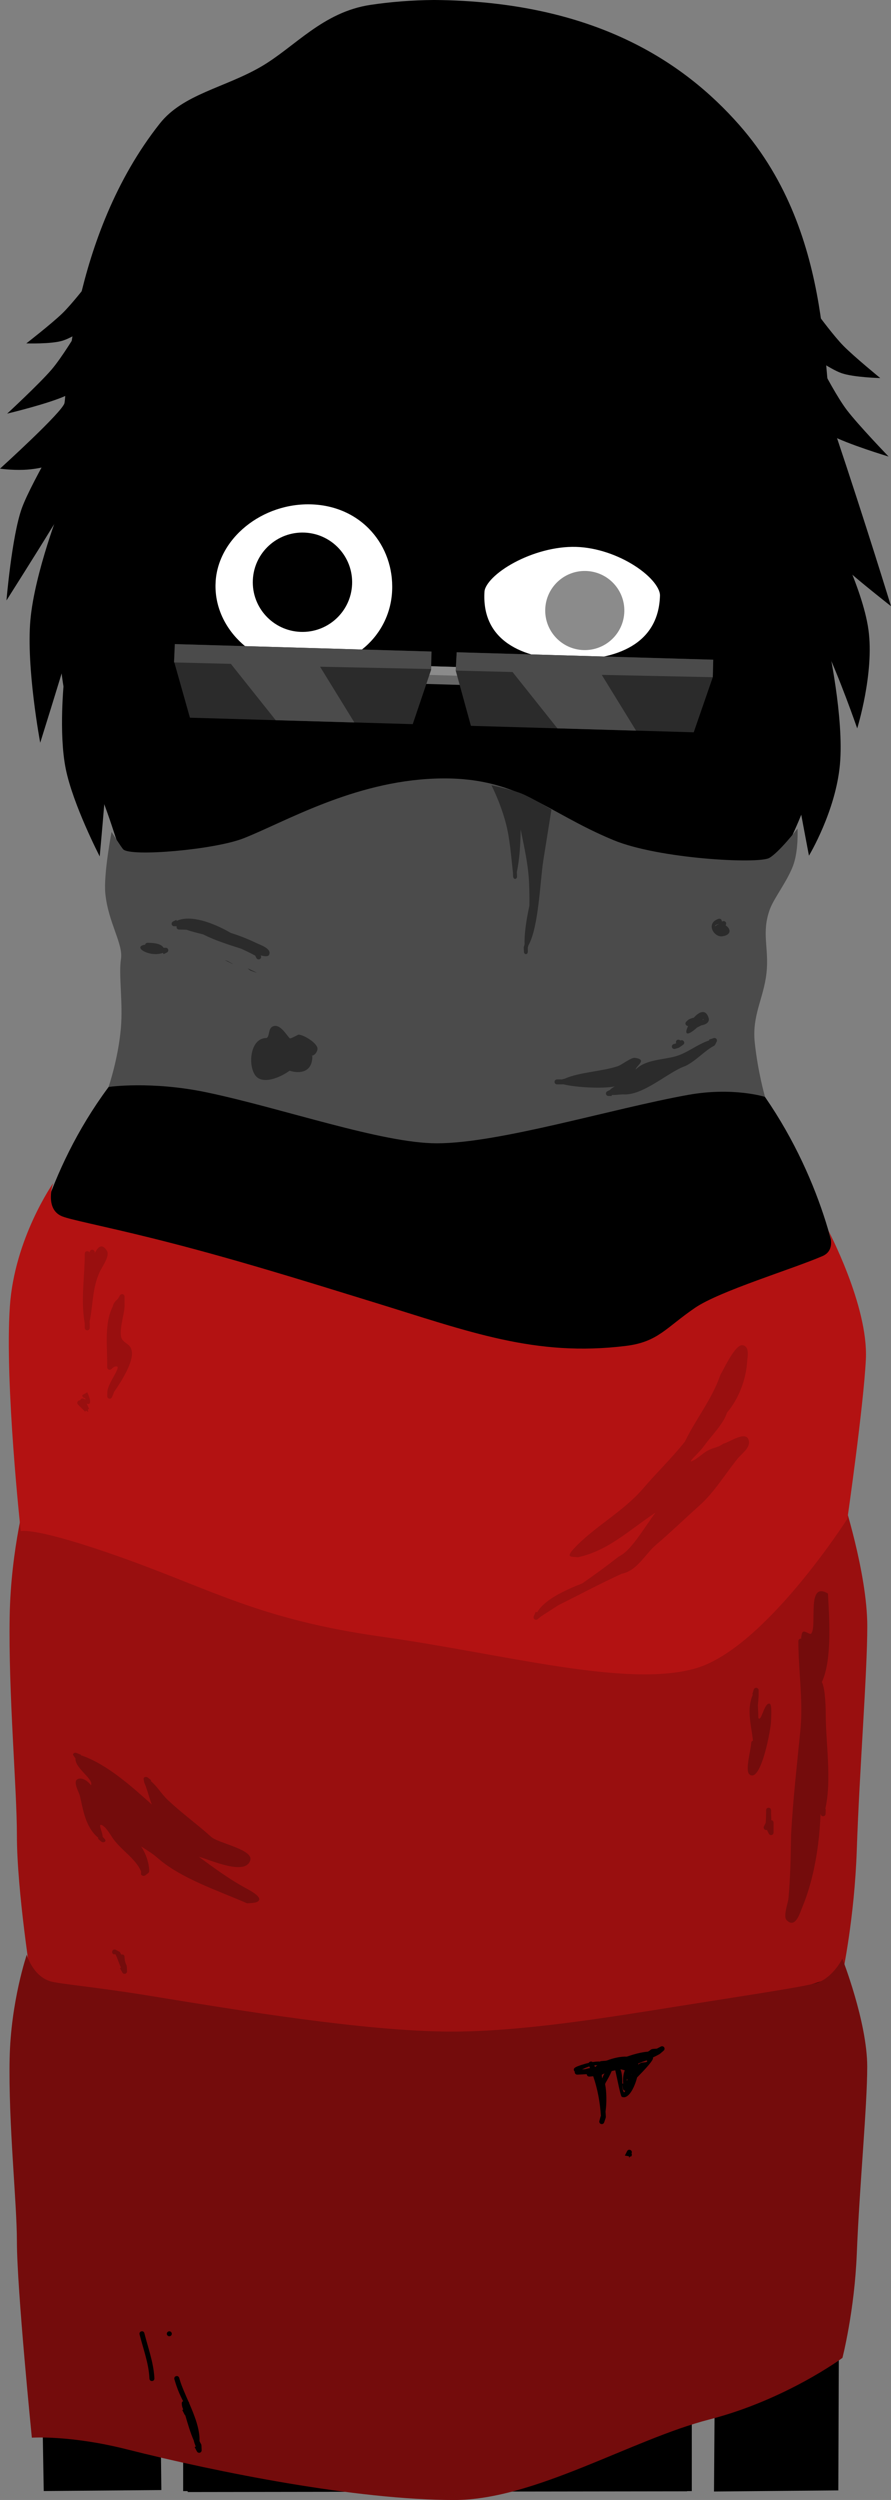 <svg version="1.1" xmlns="http://www.w3.org/2000/svg" xmlns:xlink="http://www.w3.org/1999/xlink" width="89.584" height="251.335" viewBox="0,0,89.584,251.335"><rect x="0" y="0" width="89.584" height="251.335" fill="#808080" stroke="none"/><g transform="translate(-196.65,-54.963)"><g data-paper-data="{&quot;isPaintingLayer&quot;:true}" fill-rule="nonzero" stroke-linecap="butt" stroke-linejoin="miter" stroke-miterlimit="10" stroke-dasharray="" stroke-dashoffset="0" style="mix-blend-mode: normal"><g fill="#000000" stroke="none"><g><path d="M200.693,129.636c0,0 -1.41,-7.511 -0.989,-12.313c0.422,-4.802 3.084,-11.554 3.084,-11.554l4.386,4.933c0,0 -2.7,6.481 -3.658,9.734c-0.927,3.151 -2.823,9.2 -2.823,9.2z" data-paper-data="{&quot;index&quot;:null}" stroke-width="0"/><path d="M196.65,102.08c0,0 6.332,-5.741 6.486,-6.603c0.251,-1.411 0.577,-16.721 9.592,-28.107c2.33,-2.942 6.514,-3.584 10.153,-5.695c3.416,-1.981 6.199,-5.499 11.023,-6.222c1.996,-0.299 4.123,-0.469 6.389,-0.491c16.036,0.136 25.08,6.203 30.669,12.546c9.971,11.316 8.138,26.401 9.622,30.829c3.177,9.477 5.65,17.571 5.65,17.571c0,0 -2.707,-2.133 -3.987,-3.251c-1.194,-1.043 -3.709,-3.255 -3.709,-3.255c0,0 2.79,10.433 0.711,20.724c-1.836,9.432 -7.794,17.007 -7.794,17.007l-1.087,-2.38c0,0 -1.086,2.167 -2.256,3.269c-1.17,1.101 -3.522,2.812 -3.522,2.812l0.015,-3.705c0,0 -7.376,10.809 -24.655,10.162c-16.292,-0.728 -25.751,-11.426 -25.751,-11.426l-0.193,2.65c0,0 -3.798,-3.404 -5.898,-9.882c-2.503,-7.721 -4.215,-9.083 -5.139,-15.065c-0.923,-5.982 -0.593,-22.07 -0.593,-22.07c0,0 -1.38,0.622 -3.352,0.698c-1.25,0.048 -2.375,-0.118 -2.375,-0.118z" stroke-width="1.5"/><path d="M206.676,141.063c0,0 -2.683,-5.188 -3.414,-8.798c-0.731,-3.61 -0.173,-8.906 -0.173,-8.906l5.823,-0.171c0,0 -1.306,6.245 -1.515,9.276c-0.203,2.934 -0.721,8.599 -0.721,8.599z" stroke-width="0"/><path d="M197.301,115.327c0,0 0.539,-6.431 1.53,-9.23c0.985,-2.782 5.634,-10.462 5.634,-10.462l-0.548,9.903c0,0 -0.607,0.121 -2.151,2.653c-1.496,2.452 -4.464,7.135 -4.464,7.135z" data-paper-data="{&quot;index&quot;:null}" stroke-width="0"/><path d="M197.372,96.545c0,0 3.206,-2.964 4.453,-4.414c1.058,-1.231 2.554,-3.739 2.554,-3.739l3.603,3.096c0,0 -2.826,2.361 -4.604,3.208c-1.758,0.838 -6.005,1.85 -6.005,1.85z" stroke-width="0"/><path d="M199.297,89.486c0,0 2.549,-1.981 3.631,-3.029c0.918,-0.889 2.45,-2.858 2.45,-2.858l0.906,3.742c0,0 -2.17,1.513 -3.341,1.872c-1.158,0.356 -3.646,0.273 -3.646,0.273z" stroke-width="0"/></g><path d="M276.425,132.501c-0.506,-2.995 -2.418,-9.082 -2.418,-9.082l5.906,-3.65c0,0 1.614,7.347 1.186,12.054c-0.427,4.708 -3.113,9.164 -3.113,9.164c0,0 -1.072,-5.586 -1.561,-8.487z" data-paper-data="{&quot;index&quot;:null}" stroke-width="0"/><path d="M279.441,119.667c-1.562,-3.221 -5.558,-9.945 -5.558,-9.945l6.131,-2.09c0,0 3.357,6.308 3.954,10.656c0.597,4.348 -1.132,9.901 -1.132,9.901c0,0 -1.833,-5.3 -3.395,-8.522z" data-paper-data="{&quot;index&quot;:null}" stroke-width="0"/><path d="M280.104,98.669c-1.726,-0.949 -4.41,-3.469 -4.41,-3.469l3.776,-2.882c0,0 1.348,2.59 2.333,3.88c1.16,1.52 4.189,4.665 4.189,4.665c0,0 -4.181,-1.256 -5.888,-2.194z" data-paper-data="{&quot;index&quot;:null}" stroke-width="0"/><path d="M281.267,92.482c-1.232,-0.429 -3.464,-2.069 -3.464,-2.069l1.194,-3.682c0,0 1.522,2.058 2.452,3c1.095,1.111 3.705,3.241 3.705,3.241c0,0 -2.669,-0.067 -3.887,-0.491z" data-paper-data="{&quot;index&quot;:null}" stroke-width="0"/></g><path d="M202.03,304.392c0,0 -1.635,-94.384 -1.793,-118.012c-0.055,-8.153 8.187,-36.761 40.202,-36.921c31.602,-0.158 39.857,29.487 39.849,36.897c-0.077,46.243 -0.346,117.986 -0.346,117.986l-10.497,0.096l0.841,-114.843c0,0 0.075,-3.099 -2.816,-3.154c-3.434,-0.065 -2.945,3.116 -2.945,3.116l0.205,114.87l-48.214,0.072l-0.305,-115.233c0,0 0.279,-2.919 -2.886,-2.934c-3.111,-0.015 -2.816,2.909 -2.816,2.909l1.353,115.067z" fill="#000000" stroke="#000000" stroke-width="2"/><path d="M255.628,200.334c-0.571,0 -1.034,-0.463 -1.034,-1.034c0,-0.571 0.463,-1.034 1.034,-1.034c0.571,0 1.034,0.463 1.034,1.034c0,0.571 -0.463,1.034 -1.034,1.034z" fill="#000000" stroke="none" stroke-width="1.5"/><path d="M250.368,204.569c-4.463,-0.314 -6.552,-1.794 -6.17,-2.58c0.118,-0.242 2.846,1.064 6.97,1.305c6.409,0.375 8.51,-0.632 8.51,-0.632v1.346c0,0 -2.413,1.047 -9.311,0.561z" fill="#000000" stroke="#000000" stroke-width="0"/><path d="M222.555,199.3c0,-0.571 0.463,-1.034 1.034,-1.034c0.571,0 1.034,0.463 1.034,1.034c0,0.571 -0.463,1.034 -1.034,1.034c-0.571,0 -1.034,-0.463 -1.034,-1.034z" fill="#000000" stroke="none" stroke-width="1.5"/><path d="M228.849,204.569c-6.897,0.486 -9.311,-0.561 -9.311,-0.561v-1.346c0,0 2.101,1.007 8.51,0.632c4.124,-0.241 6.853,-1.547 6.97,-1.305c0.383,0.786 -1.706,2.266 -6.17,2.58z" fill="#000000" stroke="#000000" stroke-width="0"/><path d="M240.129,261.121c-0.819,0 -1.483,-0.664 -1.483,-1.483c0,-0.819 0.664,-1.483 1.483,-1.483c0.819,0 1.483,0.664 1.483,1.483c0,0.819 -0.664,1.483 -1.483,1.483z" data-paper-data="{&quot;index&quot;:null}" fill="#000000" stroke="none" stroke-width="1.5"/><path d="M216.066,304.406v-119.201v-28.327c0,0 2.673,-2.353 4.656,-3.748c1.983,-1.395 5.172,-2.804 5.172,-2.804h28.391c0,0 3.913,1.52 6.166,2.947c2.253,1.427 4.754,3.605 4.754,3.605v28.831v118.697z" fill="#000000" stroke="#000000" stroke-width="2"/><path d="M213.101,113.883c-0.366,-7.307 0.832,-17.138 0.832,-17.138c0,0 3.41,0.058 14,-2.74c8.135,-2.149 20.813,-8.888 20.813,-8.888c0,0 -2.246,2.941 -3.536,4.36c-1.371,1.508 -4.123,4.445 -4.123,4.445c0,0 7.883,-1.44 14.806,-4.302c8.667,-3.286 10.763,-5.744 13.078,-4.216c2.732,1.803 0.358,23.203 -0.114,28.749c-0.586,5.655 -2.807,9.422 -3.512,12.424c-0.704,3.002 -0.587,6.122 -2.67,15.969c-1.3,6.145 -4.419,8.8 -10.44,14.364c-6.021,5.564 -9.318,8.987 -13.278,8.941c-3.811,-0.044 -8.784,-5.357 -13.629,-10.782c-5.159,-5.777 -8.626,-8.731 -9.273,-15.415c-0.583,-6.02 -0.489,-9.927 -0.681,-15.274c-0.14,-3.908 -2.074,-6.508 -2.273,-10.498z" fill="#000000" stroke="#000000" stroke-width="1.5"/><path d="M217.624,113.534c0.213,-4.888 5.095,-8.792 10.464,-8.559c5.369,0.233 8.9,4.508 8.688,9.396c-0.213,4.888 -4.376,8.671 -9.745,8.438c-5.369,-0.233 -9.619,-4.387 -9.406,-9.275z" fill="#ffffff" stroke="#000000" stroke-width="1.4"/><path d="M222.071,113.281c0.12,-2.756 2.451,-4.893 5.207,-4.773c2.756,0.12 4.893,2.451 4.773,5.207c-0.12,2.756 -2.451,4.893 -5.207,4.773c-2.756,-0.12 -4.893,-2.451 -4.773,-5.207z" fill="#000000" stroke="none" stroke-width="1.5"/><path d="M244.669,114.318c0.268,-2.215 5.387,-5.205 9.922,-5.073c4.535,0.131 9.18,3.4 9.115,5.625c-0.142,4.89 -4.096,7.205 -9.91,7.108c-5.53,-0.093 -9.488,-2.563 -9.127,-7.659z" fill="#ffffff" stroke="#000000" stroke-width="1.4"/><path d="M251.469,116.227c0.064,-2.196 1.896,-3.925 4.092,-3.861c2.196,0.064 3.925,1.896 3.861,4.092c-0.064,2.196 -1.896,3.925 -4.092,3.861c-2.196,-0.064 -3.925,-1.896 -3.861,-4.092z" fill="#8b8b8b" stroke="none" stroke-width="1.5"/><path d="M199.849,254.465c0,0 -1.5,-9.299 -1.5,-15.001c0,-4.752 -0.859,-14.185 -0.727,-21.987c0.117,-6.892 1.727,-12.512 1.727,-12.512c0,0 0.575,2.538 2.364,3.198c0.842,0.311 4.647,0.703 9.803,1.711c8.846,1.729 21.669,4.298 30.329,4.35c7.228,0.043 16.082,-1.72 23.345,-3.103c7.233,-1.377 12.887,-2.373 13.786,-2.816c1.54,-0.759 2.374,-2.84 2.374,-2.84c0,0 2.5,7.614 2.5,12.999c0,4.74 -0.788,14.466 -1.055,22.465c-0.231,6.913 -1.445,12.536 -1.445,12.536c0,0 -5.696,1.851 -13.388,4.213c-7.772,2.387 -17.581,5.287 -25.612,5.287c-9.888,0 -23.814,-3.138 -32.993,-5.912c-5.654,-1.708 -9.507,-2.588 -9.507,-2.588z" fill="#990f0f" stroke="none" stroke-width="0"/><path d="M199.853,300.033c0,0 -1.502,-14.94 -1.503,-19.707c-0.001,-3.974 -0.862,-11.861 -0.732,-18.385c0.115,-5.763 1.724,-10.463 1.724,-10.463c0,0 0.576,2.122 2.364,2.673c0.842,0.26 4.647,0.587 9.803,1.428c8.846,1.444 21.67,3.588 30.33,3.629c7.228,0.034 16.081,-1.443 23.344,-2.601c7.232,-1.154 12.887,-1.988 13.785,-2.359c1.54,-0.635 2.373,-2.375 2.373,-2.375c0,0 2.502,6.367 2.503,10.869c0.001,3.963 -0.784,12.097 -1.049,18.786c-0.229,5.781 -1.443,10.483 -1.443,10.483c0,0 -5.696,4.216 -13.387,6.194c-7.771,1.998 -17.58,8.092 -25.61,8.095c-9.888,0.003 -23.815,-2.787 -32.995,-5.104c-5.654,-1.427 -9.507,-1.162 -9.507,-1.162z" fill="#740c0c" stroke="none" stroke-width="0"/><path d="M198.736,208.9c0,0 -1.62,-14.785 -1.097,-22.571c0.462,-6.877 4.351,-12.41 4.351,-12.41c0,0 -0.886,2.563 0.867,3.312c0.825,0.353 3.939,0.935 9.038,2.2c7.82,1.94 15.17,4.247 22.226,6.421c9.788,3.016 16.343,5.545 25.467,4.42c3.234,-0.399 4.016,-1.836 6.954,-3.835c2.479,-1.687 9.737,-3.869 12.806,-5.194c1.576,-0.681 0.513,-2.717 0.513,-2.717c0,0 4.115,7.73 3.846,13.108c-0.237,4.734 -1.857,16.017 -1.857,16.017c0,0 -8.299,13.03 -15.249,15.037c-6.95,2.007 -19.292,-1.451 -31.511,-3.17c-12.219,-1.718 -16.96,-4.661 -25.989,-7.89c-9.029,-3.23 -10.365,-2.728 -10.365,-2.728z" fill="#b31212" stroke="none" stroke-width="0"/><path d="M207.566,164.239c0,0 0.957,-2.777 1.235,-5.877c0.231,-2.577 -0.239,-5.379 0.012,-6.994c0.235,-1.516 -1.283,-3.661 -1.573,-6.567c-0.193,-1.927 0.626,-6.196 0.626,-6.196c0,0 1.025,1.604 1.177,1.75c0.79,0.763 9.161,0.033 12.073,-1.105c4.108,-1.606 11.026,-5.718 19.284,-6.012c8.258,-0.294 10.985,3.316 17.935,6.188c4.556,1.884 14.524,2.41 15.65,1.796c0.958,-0.523 2.849,-2.951 2.849,-2.951c0,0 0.124,2.236 -0.454,3.748c-0.602,1.575 -1.915,3.248 -2.317,4.335c-0.89,2.408 -0.063,3.936 -0.352,6.469c-0.289,2.533 -1.458,4.207 -1.177,6.93c0.305,2.947 1.033,5.486 1.033,5.486c0,0 -3.199,-1.017 -7.731,-0.202c-7.614,1.369 -18.988,4.869 -25.269,4.869c-5.513,0 -15.528,-3.523 -23.084,-5.111c-5.644,-1.186 -9.916,-0.555 -9.916,-0.555z" fill="#4b4b4b" stroke="none" stroke-width="0"/><g stroke="none" stroke-width="0"><g><path d="M237.567,123.666l0.052,-1.791l7.275,0.211l-0.052,1.791z" fill="#666666"/><path d="M237.594,122.752l0.025,-0.877l7.275,0.211l-0.025,0.877z" fill="#8b8b8b"/></g><g><path d="M215.746,127.117l-1.593,-5.643l0.058,-1.757l25.793,0.747l-0.011,1.845l-1.843,5.456z" fill="#2b2b2b"/><path d="M224.37,127.367l-4.509,-5.663l-5.712,-0.143l0.096,-1.843l25.793,0.747l-0.044,1.758l-11.162,-0.231l3.448,5.605z" fill="#4b4b4b"/></g><g><path d="M243.996,127.936l-1.524,-5.554l0.096,-1.843l25.793,0.747l-0.044,1.758l-1.917,5.541z" fill="#2b2b2b"/><path d="M252.692,128.188l-4.509,-5.663l-5.712,-0.143l0.096,-1.843l25.793,0.747l-0.044,1.758l-11.162,-0.231l3.448,5.605z" fill="#4b4b4b"/></g></g><path d="M205.174,181.003c0,0 0,-0.25 0.25,-0.25c0.129,0 0.191,0.066 0.221,0.131l0.045,-0.117c0.035,-0.096 0.127,-0.165 0.235,-0.165c0.136,0 0.247,0.109 0.25,0.245l0.002,0.098c0.271,-0.515 0.672,-1.09 1.214,-0.249c0.336,0.521 -0.466,1.616 -0.683,2.07c-0.795,1.659 -0.689,3.391 -1.057,5.098c0.004,0.023 0.008,0.047 0.012,0.07l-0.018,0.02l0.019,-0l0,0.004h0.008l-0,0.5c0,0 0,0 0,0c-0,0.138 -0.112,0.25 -0.25,0.25c-0.137,0 -0.248,-0.11 -0.25,-0.247l-0.007,-0.485c-0.414,-2.362 0.008,-4.596 0.008,-6.971z" fill="#990f0f" stroke="none" stroke-width="0.5"/><path d="M207.978,186.35c0.08,-0.381 0.253,-0.562 0.54,-0.826l0.187,-0.326c0.043,-0.077 0.125,-0.13 0.219,-0.13c0.138,0 0.25,0.112 0.25,0.25c0,0 0,0 0,0l-0,0.5h-0l0,0c-0,0.167 -0,0.334 -0.001,0.502c-0.009,0.716 -0.682,2.723 -0.22,3.329c0.344,0.452 0.859,0.46 0.955,1.216c0.136,1.069 -1.014,2.935 -1.829,4.091l0.026,0.011l-0.193,0.455c-0.037,0.092 -0.127,0.158 -0.232,0.158c-0.138,0 -0.25,-0.112 -0.25,-0.25c0,-0.003 0,-0.006 0,-0.01l0.017,-0.498l0.004,0l-0.003,-0.012c0.14,-1.021 1.747,-2.831 0.652,-2.418l-0.264,0.221c-0.044,0.037 -0.1,0.059 -0.162,0.059c-0.138,0 -0.25,-0.112 -0.25,-0.25v-0v-0.5h0h-0c0,-1.767 -0.262,-3.915 0.526,-5.531c0,0 0.009,-0.018 0.027,-0.041z" fill="#990f0f" stroke="none" stroke-width="0.5"/><path d="M205.015,195.173l0.407,-0.233c0.202,0.42 0.558,1.336 -0.045,1.147l-0.003,0.007l0.025,0.049l-0.003,0.001l0.005,0.003c0,0.002 0.001,0.003 0.001,0.005l0.001,-0.001l0.206,0.455l-0.126,0.057c0.013,0.084 0.027,0.168 0.04,0.252l-0.222,-0.126l-0.097,0.097c-0.118,-0.118 -0.589,-0.589 -0.707,-0.707c0,0 -0.177,-0.177 0,-0.354c0.074,-0.074 0.149,-0.086 0.21,-0.075c0.025,-0.111 0.125,-0.194 0.244,-0.194c0.036,0 0.07,0.008 0.101,0.021l0.21,0.087c-0.012,-0.039 -0.044,-0.093 -0.087,-0.162c-0.01,-0 -0.02,-0.001 -0.03,-0.002c-0.248,-0.029 -0.219,-0.278 -0.219,-0.278l0.062,-0.035c-0.005,-0.009 -0.009,-0.017 -0.014,-0.026z" fill="#990f0f" stroke="none" stroke-width="0.5"/><path d="M277.199,219.707c0.019,-0.295 0.064,-0.607 0.177,-0.683c0.243,-0.163 0.719,0.38 0.869,0.129c0.555,-0.928 -0.505,-5.265 1.649,-3.984c0.098,2.036 0.479,6.6 -0.614,8.904c0.358,0.597 0.393,2.762 0.393,3.236c0,2.841 0.619,6.639 -0.045,9.505l0.042,0.001l-0.012,0.499c-0.003,0.136 -0.114,0.245 -0.25,0.245c-0.131,0 -0.238,-0.101 -0.249,-0.229l-0.007,-0.069c-0.106,3.129 -0.657,6.628 -1.842,9.454c-0.213,0.507 -0.687,2.229 -1.584,1.271c-0.346,-0.369 0.156,-1.716 0.197,-2.155c0.192,-2.092 0.238,-4.373 0.267,-6.466c0.193,-3.5 0.587,-6.962 0.933,-10.452c0.294,-2.944 -0.202,-5.994 -0.202,-8.957c0,0 0,-0.25 0.25,-0.25c0.009,0 0.017,0 0.025,0.001z" fill="#740c0c" stroke="none" stroke-width="0.5"/><path d="M272.357,229.963c-0.185,-1.643 -0.667,-3.124 -0.01,-4.645l-0.059,-0.018l0.146,-0.472c0.03,-0.105 0.126,-0.182 0.241,-0.182c0.138,0 0.25,0.112 0.25,0.25l0,0.5c0,0.209 -0.045,0.62 -0.078,1.04c0.028,0.384 0.043,0.807 0.051,1.24c0.292,0.499 0.612,-1.678 1.16,-1.419c0.225,0.106 0.117,1.469 0.116,1.711c-0,0.796 -1.031,6.367 -2.182,5.376c-0.454,-0.391 0.183,-2.566 0.183,-3.138c0,0 0,-0.203 0.183,-0.243z" fill="#740c0c" stroke="none" stroke-width="0.5"/><path d="M273.924,236.706c0.25,0 0.25,0.25 0.25,0.25l-0,0.292c-0.001,0.274 0.042,0.509 0.021,0.708c0.229,0.014 0.229,0.249 0.229,0.249c0,0.167 0,0.333 0,0.5v0.5c0,0.138 -0.112,0.25 -0.25,0.25c-0.1,0 -0.186,-0.058 -0.226,-0.143l-0.19,-0.381c-0.024,0.008 -0.05,0.012 -0.077,0.012c-0.138,0 -0.25,-0.112 -0.25,-0.25c0,-0.042 0.01,-0.081 0.029,-0.116l0.178,-0.357c0.025,-0.32 0.036,-0.637 0.037,-0.975l0,-0.291c0,0 0,-0.25 0.25,-0.25z" fill="#740c0c" stroke="none" stroke-width="0.5"/><path d="M207.94,251.119c0.087,-0.235 0.321,-0.148 0.321,-0.148l0.444,0.236c0.045,0.091 0.09,0.177 0.133,0.261c0.025,-0.008 0.054,-0.012 0.087,-0.012c0.25,0 0.25,0.25 0.25,0.25c-0.005,0.303 0.079,0.613 0.215,0.884l-0.01,0.052l0.018,-0.001l0.024,0.498c0,0.005 0,0.009 0,0.014c0,0.138 -0.112,0.25 -0.25,0.25c-0.096,0 -0.179,-0.054 -0.221,-0.133l-0.24,-0.433l0.106,-0.059c-0.209,-0.414 -0.303,-0.832 -0.56,-1.347l-0.169,0.01c0,0 -0.235,-0.087 -0.148,-0.321z" fill="#740c0c" stroke="none" stroke-width="0.5"/><path d="M254.378,263.161c-0.122,-0.218 0.096,-0.34 0.096,-0.34l0.104,-0.058c0.142,-0.079 0.686,-0.276 1.267,-0.41c0.02,-0.039 0.056,-0.076 0.114,-0.105c0.006,-0.003 0.012,-0.006 0.018,-0.008c0.116,-0.049 0.199,-0.011 0.251,0.036c0.269,-0.046 0.529,-0.069 0.743,-0.052c0.037,-0.028 0.083,-0.047 0.133,-0.05l0.473,-0.038c0.037,-0.011 0.073,-0.02 0.108,-0.028c0.65,-0.245 1.408,-0.413 1.985,-0.382c0.74,-0.25 1.459,-0.451 2.124,-0.499c0.125,-0.074 0.247,-0.158 0.365,-0.254l0.078,0.011l-0.002,-0.029l0.465,-0.034l0.395,-0.209c0.033,-0.018 0.07,-0.029 0.11,-0.031c0.138,-0.006 0.255,0.1 0.261,0.238c0.004,0.081 -0.031,0.154 -0.088,0.202l-0.377,0.325l-0.006,-0.006l-0.014,0.022c-0.228,0.128 -0.456,0.244 -0.682,0.35c0,0.001 0.001,0.001 0.001,0.002c0.127,0.225 -0.853,1.249 -1.593,2.005c-0.276,1.062 -0.888,2.239 -1.535,1.948c-0.139,-0.062 -0.454,-1.787 -0.661,-2.667c-0.12,0.025 -0.24,0.049 -0.36,0.072c-0.164,0.399 -0.411,0.843 -0.629,1.214l-0.033,0.121c0.147,0.67 0.176,1.916 0.041,2.739c0.015,0.193 0.026,0.385 0.034,0.578l-0.028,0.04l0.017,0.006l-0.16,0.467c-0.031,0.097 -0.119,0.169 -0.227,0.174c-0.138,0.006 -0.255,-0.1 -0.261,-0.238c-0.001,-0.028 0.002,-0.056 0.01,-0.081l0.127,-0.478l0.026,0.007c-0.081,-1.361 -0.328,-2.727 -0.774,-4.021l-0.379,0.03c-0.003,0 -0.006,0 -0.01,0.001c-0.138,0.006 -0.255,-0.1 -0.261,-0.238c-0,-0.001 -0,-0.003 -0,-0.004c-0.154,0.01 -0.304,0.019 -0.45,0.025v0v0v0v0l-0.499,0.023c-0.138,0.006 -0.255,-0.1 -0.261,-0.238c-0.001,-0.021 0.001,-0.042 0.005,-0.062c-0.021,-0.019 -0.04,-0.043 -0.057,-0.074zM261.633,262.111c-0.13,0.048 -0.262,0.092 -0.394,0.132c-0.142,0.065 -0.286,0.126 -0.434,0.185c0.011,0.027 0.021,0.057 0.028,0.09c0.079,-0.062 0.16,-0.114 0.243,-0.153c0.204,-0.096 0.696,-0.005 0.638,-0.222c-0.005,-0.018 -0.034,-0.028 -0.081,-0.032zM259.47,263.106c-0.159,-0.053 -0.304,-0.09 -0.442,-0.111c0.188,0.421 0.177,0.978 0.189,1.453l0.094,-0.015c-0.056,-0.516 0.027,-1.006 0.159,-1.328zM259.396,265.32c0.01,0.011 0.059,-0.058 0.124,-0.164c-0.122,-0.003 -0.224,-0.095 -0.241,-0.215l-0.059,-0.384c0.012,0.331 0.043,0.611 0.175,0.762zM255.493,262.987c0.152,-0.045 0.318,-0.082 0.482,-0.114c-0.023,-0.055 -0.047,-0.11 -0.071,-0.165c-0.255,0.078 -0.503,0.189 -0.733,0.305c0.106,-0.005 0.214,-0.014 0.322,-0.025zM256.479,262.781c0.061,-0.061 0.137,-0.123 0.226,-0.185c-0.099,-0.007 -0.2,-0.004 -0.301,0.006c0.025,0.059 0.051,0.119 0.075,0.178zM260.142,263.485c-0.01,0.001 -0.02,0.002 -0.03,0.003c0.001,0.012 0.002,0.023 0.003,0.035c0.009,-0.013 0.018,-0.025 0.027,-0.038zM257.204,263.916c0.054,-0.169 0.134,-0.344 0.221,-0.51c-0.085,0.046 -0.173,0.095 -0.267,0.147c-0.004,0.117 0.01,0.239 0.046,0.363zM259.68,263.912c-0,0.002 -0,0.003 -0,0.005l0.003,-0.002zM259.668,264.16c0.025,-0.034 0.05,-0.068 0.075,-0.103l-0.064,-0.114c-0.002,0.073 -0.005,0.146 -0.011,0.216z" fill="#000000" stroke="none" stroke-width="0.5"/><path d="M259.872,271.741l-0.395,-0.066c0.075,-0.149 0.149,-0.298 0.224,-0.447c0,0 0.112,-0.224 0.335,-0.112c0.224,0.112 0.112,0.335 0.112,0.335c-0.002,0.004 -0.004,0.008 -0.006,0.012c0.11,0.171 -0.052,0.313 -0.052,0.313l-0.097,-0.016c-0.023,0.046 -0.046,0.092 -0.069,0.138z" fill="#000000" stroke="none" stroke-width="0.5"/><path d="M214.352,293.85c0.239,-0.072 0.312,0.167 0.312,0.167l0.07,0.231c0.192,0.637 0.525,1.375 0.864,2.153c0.063,0.06 0.075,0.147 0.077,0.177c0.547,1.265 1.082,2.62 1.035,3.804c0.06,0.124 0.122,0.243 0.187,0.356l-0.012,0.061l0.021,-0.001l0.018,0.498c0,0.003 0,0.007 0,0.01c0,0.138 -0.112,0.25 -0.25,0.25c-0.097,0 -0.182,-0.056 -0.223,-0.137l-0.233,-0.437l0.117,-0.062c-0.091,-0.198 -0.157,-0.405 -0.208,-0.617c-0.335,-0.753 -0.597,-1.661 -0.845,-2.509c-0.036,-0.025 -0.065,-0.059 -0.083,-0.098l-0.221,-0.442l0.096,-0.048c-0.081,-0.176 -0.135,-0.362 -0.146,-0.551l-0.003,-0.053c0,0 -0,-0.005 0,-0.013c-0.001,-0.051 0.009,-0.117 0.06,-0.17c0.019,-0.022 0.044,-0.042 0.076,-0.057c-0.317,-0.603 -0.571,-1.188 -0.807,-1.969l-0.07,-0.231c0,0 -0.072,-0.239 0.167,-0.312z" fill="#000000" stroke="none" stroke-width="0.5"/><path d="M211.939,294.339c-0.25,0.015 -0.264,-0.235 -0.264,-0.235l-0.008,-0.136c-0.082,-1.466 -0.633,-2.909 -0.985,-4.318c0,0 -0.061,-0.243 0.182,-0.303c0.243,-0.061 0.303,0.182 0.303,0.182c0.361,1.443 0.907,2.911 0.999,4.41l0.008,0.136c0,0 0.015,0.25 -0.235,0.264z" fill="#000000" stroke="none" stroke-width="0.5"/><path d="M213.424,289.589c0,-0.138 0.112,-0.25 0.25,-0.25c0.138,0 0.25,0.112 0.25,0.25c0,0.138 -0.112,0.25 -0.25,0.25c-0.138,0 -0.25,-0.112 -0.25,-0.25z" fill="#000000" stroke="none" stroke-width="0.5"/><path d="M216.641,241.635c1.462,1.069 2.895,2.139 4.56,3.066c0.365,0.203 1.647,0.83 1.505,1.267c-0.11,0.34 -0.903,0.321 -1.212,0.343c-2.931,-1.278 -6.613,-2.486 -8.94,-4.508c-0.562,-0.501 -1.134,-0.836 -1.724,-1.213c0.57,0.82 0.867,1.949 0.813,2.596l-0.07,0.036l0.023,0.017l-0.336,0.258c-0.05,0.039 -0.123,0.06 -0.203,0.052c-0.135,-0.013 -0.238,-0.104 -0.231,-0.204l0.013,-0.233c-0.53,-1.251 -1.883,-2.062 -2.75,-3.203c-0.267,-0.352 -0.73,-1.243 -1.196,-1.459c-0.453,-0.209 0.1,0.763 0.072,1.163l0.247,0.276c0.032,0.035 0.049,0.078 0.045,0.122c-0.01,0.102 -0.129,0.174 -0.267,0.16c-0.068,-0.007 -0.128,-0.033 -0.17,-0.071c-0,-0 -0,-0 -0,-0l-0.328,-0.294l0.041,-0.025l-0.014,-0.016l0.039,-0.018c-0.009,-0.008 -0.019,-0.015 -0.028,-0.023l-0.046,-0.015c0,-0.007 0,-0.015 0,-0.023c-1.28,-1.09 -1.482,-2.859 -1.812,-4.216c-0.079,-0.324 -0.725,-1.396 -0.221,-1.64c0.526,-0.256 1.162,0.34 1.348,0.614c0.302,-0.614 -1.655,-1.749 -1.559,-2.701l-0.213,-0.296c-0.024,-0.032 -0.036,-0.069 -0.032,-0.107c0.01,-0.102 0.129,-0.174 0.267,-0.16c0.034,0.003 0.066,0.012 0.095,0.024l0.445,0.178l-0.028,0.043c2.681,0.885 5.335,3.351 7.094,4.913c0.017,0.015 0.034,0.031 0.051,0.046c-0.298,-0.739 -0.522,-1.735 -0.758,-2.184l0.003,-0.023l-0.009,0.001l-0.066,-0.367c-0.003,-0.014 -0.004,-0.028 -0.002,-0.042c0.01,-0.102 0.129,-0.174 0.267,-0.16c0.064,0.006 0.12,0.029 0.161,0.063l0.349,0.28l-0.072,0.05c0.671,0.556 1.069,1.295 1.706,1.9c1.372,1.305 2.967,2.449 4.387,3.731c0.632,0.614 4.226,1.258 3.935,2.329c-0.443,1.631 -3.994,-0.011 -5.175,-0.326z" fill="#740c0c" stroke="none" stroke-width="0.5"/><path d="M255.184,214.156c1.251,-0.868 2.486,-1.77 3.688,-2.715c1.216,-0.557 2.406,-2.685 3.673,-4.397c-2.534,1.657 -4.703,3.816 -7.788,4.475c-0.617,-0.074 -1.284,0.089 -0.425,-0.846c2.032,-2.209 5.002,-3.73 7.024,-6.118c1.352,-1.578 2.867,-3.027 4.165,-4.671c1.098,-2.293 2.689,-4.185 3.56,-6.7c0.315,-0.517 1.488,-3.09 2.223,-2.983c0.763,0.111 0.492,1.222 0.466,1.662c-0.104,1.762 -0.852,3.749 -2.018,5.107c-0.373,1.167 -1.534,2.279 -2.256,3.283c-0.321,0.446 -0.617,0.739 -1.005,1.133c-0.14,0.142 -0.519,0.567 -0.333,0.496c0.675,-0.257 1.143,-0.88 1.875,-1.194c0.538,-0.231 0.845,-0.222 1.349,-0.589c0.558,-0.096 2.356,-1.433 2.566,-0.26c0.126,0.702 -0.712,1.243 -1.16,1.798c-1.206,1.495 -2.338,3.364 -3.775,4.65c-1.498,1.339 -2.924,2.722 -4.411,3.991c-1.097,0.936 -1.891,2.607 -3.443,2.901c-2.106,0.969 -4.249,2.103 -6.366,3.161c-0.571,0.372 -1.141,0.739 -1.71,1.104l-0.38,0.307c-0.047,0.038 -0.107,0.059 -0.172,0.056c-0.138,-0.008 -0.244,-0.125 -0.236,-0.263c0.002,-0.033 0.01,-0.064 0.023,-0.092l0.198,-0.453l0.14,0.061c0.715,-1.235 2.632,-2.166 4.526,-2.907z" fill="#990f0f" stroke="none" stroke-width="0.5"/><path d="M220.9,150.343c-1.306,-0.422 -2.602,-0.822 -3.833,-1.444c-0.593,-0.147 -1.124,-0.271 -1.655,-0.464c-0.254,-0.013 -0.507,-0.02 -0.758,-0.02c0,0 -0.25,0 -0.25,-0.25c0,-0.032 0.004,-0.059 0.011,-0.083h-0.261c-0.138,0 -0.25,-0.112 -0.25,-0.25c0,-0.1 0.058,-0.186 0.143,-0.226l0.328,-0.164l0.049,0.098c1.382,-0.642 3.66,0.188 5.431,1.215c0.895,0.281 1.763,0.624 2.576,1.02c0.335,0.167 1.601,0.564 1.269,1.189c-0.105,0.196 -0.477,0.149 -0.845,0.046l0.02,0.04c0.018,0.035 0.029,0.074 0.029,0.116c0,0.138 -0.112,0.25 -0.25,0.25c-0.1,0 -0.186,-0.058 -0.226,-0.143l-0.117,-0.235c-0.443,-0.244 -0.92,-0.472 -1.41,-0.694zM221.546,152.314c0.089,0.074 0.172,0.146 0.249,0.216c0.209,0.073 0.457,0.159 0.691,0.243c-0.138,-0.076 -0.247,-0.138 -0.275,-0.152c-0.217,-0.106 -0.439,-0.209 -0.664,-0.307zM219.982,151.854c0.034,0.012 0.069,0.023 0.103,0.035c-0.179,-0.109 -0.362,-0.213 -0.546,-0.313c-0.095,-0.029 -0.19,-0.057 -0.286,-0.084c0.228,0.112 0.476,0.235 0.729,0.363z" fill="#2b2b2b" stroke="none" stroke-width="0.5"/><path d="M211.243,149.937c0.037,-0.189 0.244,-0.189 0.244,-0.189c0.535,0.006 1.341,0.041 1.611,0.5h0.222c0.138,0 0.25,0.112 0.25,0.25c0,0.1 -0.058,0.186 -0.143,0.226l-0.328,0.164l-0.065,-0.13c-1.333,0.496 -3.157,-0.621 -1.791,-0.821z" fill="#2b2b2b" stroke="none" stroke-width="0.5"/><path d="M253.138,163.485c0.095,-0.032 0.195,-0.058 0.298,-0.079c1.484,-0.661 3.717,-0.717 5.331,-1.254c0.418,-0.139 1.326,-0.89 1.72,-0.838c1.323,0.176 0.086,0.814 0.079,1.179c0.942,-1.009 2.792,-0.982 4.014,-1.335c1.227,-0.355 2.194,-1.22 3.378,-1.599l-0.025,-0.074l0.469,-0.156c0.026,-0.009 0.055,-0.015 0.085,-0.015c0.138,0 0.25,0.112 0.25,0.25c0,0.042 -0.01,0.082 -0.029,0.116l-0.164,0.329l-0.026,-0.013l-0.021,0.078c-0.987,0.493 -1.835,1.525 -2.941,2.063c-1.678,0.559 -4.243,3.016 -6.275,2.848c-0.411,0.017 -0.76,0.077 -1.127,0.063v0.1h-0.333c-0.138,0 -0.25,-0.112 -0.25,-0.25c0,-0.1 0.058,-0.186 0.143,-0.226l0.277,-0.138c0.082,-0.118 0.281,-0.245 0.481,-0.348c-1.206,0.245 -3.876,0.108 -5.175,-0.21c-0.103,0.002 -0.206,0.004 -0.309,0.005h-0.333c-0.138,0 -0.25,-0.112 -0.25,-0.25c0,-0.138 0.112,-0.25 0.25,-0.25h0.333c0.05,0.001 0.1,0.002 0.151,0.004z" fill="#2b2b2b" stroke="none" stroke-width="0.5"/><path d="M267.41,157.413c0.008,-0.018 -0.04,0.011 -0.12,0.066c0.015,0.01 0.029,0.021 0.041,0.034c0.038,-0.036 0.066,-0.069 0.079,-0.1zM265.837,158.11c-0.058,0.006 -0.125,-0.01 -0.193,-0.077c-0.177,-0.177 0,-0.354 0,-0.354l0.232,-0.213c0.208,-0.1 0.376,-0.161 0.526,-0.185c0.53,-0.595 1.197,-0.926 1.496,0.018c0.14,0.442 -0.31,0.684 -0.756,0.753c-0.024,0.019 -0.043,0.028 -0.043,0.028c-0.111,0.056 -0.222,0.111 -0.333,0.167l-0.009,0.004c-1.195,1.065 -1.274,0.564 -0.92,-0.141z" fill="#2b2b2b" stroke="none" stroke-width="0.5"/><path d="M264.616,159.692c0.042,-0.246 0.289,-0.204 0.289,-0.204l0.173,0.081c0.027,-0.013 0.068,-0.029 0.115,-0.031c0.064,-0.003 0.139,0.019 0.203,0.109c0.086,0.122 0.048,0.222 0.004,0.283c-0.017,0.026 -0.039,0.048 -0.064,0.065l-0.385,0.272l-0.002,-0.002l-0.033,0.023l-0.039,0.01l0.001,0.005l-0.352,0.107c-0.037,0.012 -0.078,0.016 -0.119,0.009c-0.136,-0.023 -0.228,-0.152 -0.204,-0.289c0.017,-0.098 0.089,-0.173 0.179,-0.199l0.254,-0.077c-0.021,-0.04 -0.032,-0.093 -0.02,-0.161z" fill="#2b2b2b" stroke="none" stroke-width="0.5"/><path d="M225.762,162.607c-0.822,0.618 -2.779,1.527 -3.497,0.394c-0.701,-1.106 -0.417,-3.68 1.165,-3.68c0.342,-0.105 0.17,-0.899 0.593,-1.136c0.742,-0.416 1.409,0.818 1.763,1.167c0.066,0.065 0.843,-0.371 0.869,-0.371c0.527,0 1.923,0.859 1.917,1.417c-0.003,0.321 -0.305,0.709 -0.609,0.701l0.091,0.039c0.018,1.585 -1.198,1.816 -2.291,1.469z" fill="#2b2b2b" stroke="none" stroke-width="0.5"/><path d="M269.292,149.093c-0.864,0.139 -1.735,-1.317 -0.389,-1.758c0,0 0.24,-0.07 0.31,0.17c0.011,0.039 0.015,0.074 0.012,0.104l0.117,-0.034c0.061,-0.018 0.13,-0.012 0.19,0.021c0.121,0.066 0.165,0.218 0.099,0.339l-0.029,0.053c0.525,0.339 0.633,0.952 -0.309,1.104zM268.56,148.091c0.087,-0.092 0.223,-0.171 0.371,-0.236l-0.003,-0.01c-0.327,0.089 -0.412,0.173 -0.368,0.246z" fill="#2b2b2b" stroke="none" stroke-width="0.5"/><path d="M249.394,149.9c-0.041,-1.096 0.187,-2.487 0.481,-3.883c0.016,-0.719 0.002,-1.45 -0.027,-2.196c-0.078,-1.963 -0.488,-3.648 -0.85,-5.478c-0.016,1.493 -0.11,2.995 -0.382,4.295l0.001,0.031l0.002,-0l0.016,0.4c0.005,0.138 -0.078,0.253 -0.187,0.258c-0.108,0.004 -0.201,-0.103 -0.207,-0.241l-0.019,-0.421c-0.176,-1.511 -0.296,-3.386 -0.73,-5.004c-0.559,-2.083 -1.431,-3.748 -1.431,-3.748c0,0 2.013,0.42 3.022,0.828c1.002,0.405 3.012,1.61 3.012,1.61c0,0 -0.668,4.152 -0.82,5.122c-0.323,2.069 -0.46,6.72 -1.504,8.551c-0.018,0.071 -0.037,0.142 -0.056,0.213l0.005,0.402c0.002,0.135 -0.08,0.246 -0.187,0.25c-0.109,0.004 -0.201,-0.104 -0.207,-0.242l-0.02,-0.5l0.02,-0.001c0.022,-0.082 0.044,-0.164 0.065,-0.247z" fill="#2b2b2b" stroke="none" stroke-width="0.5"/></g></g></svg>